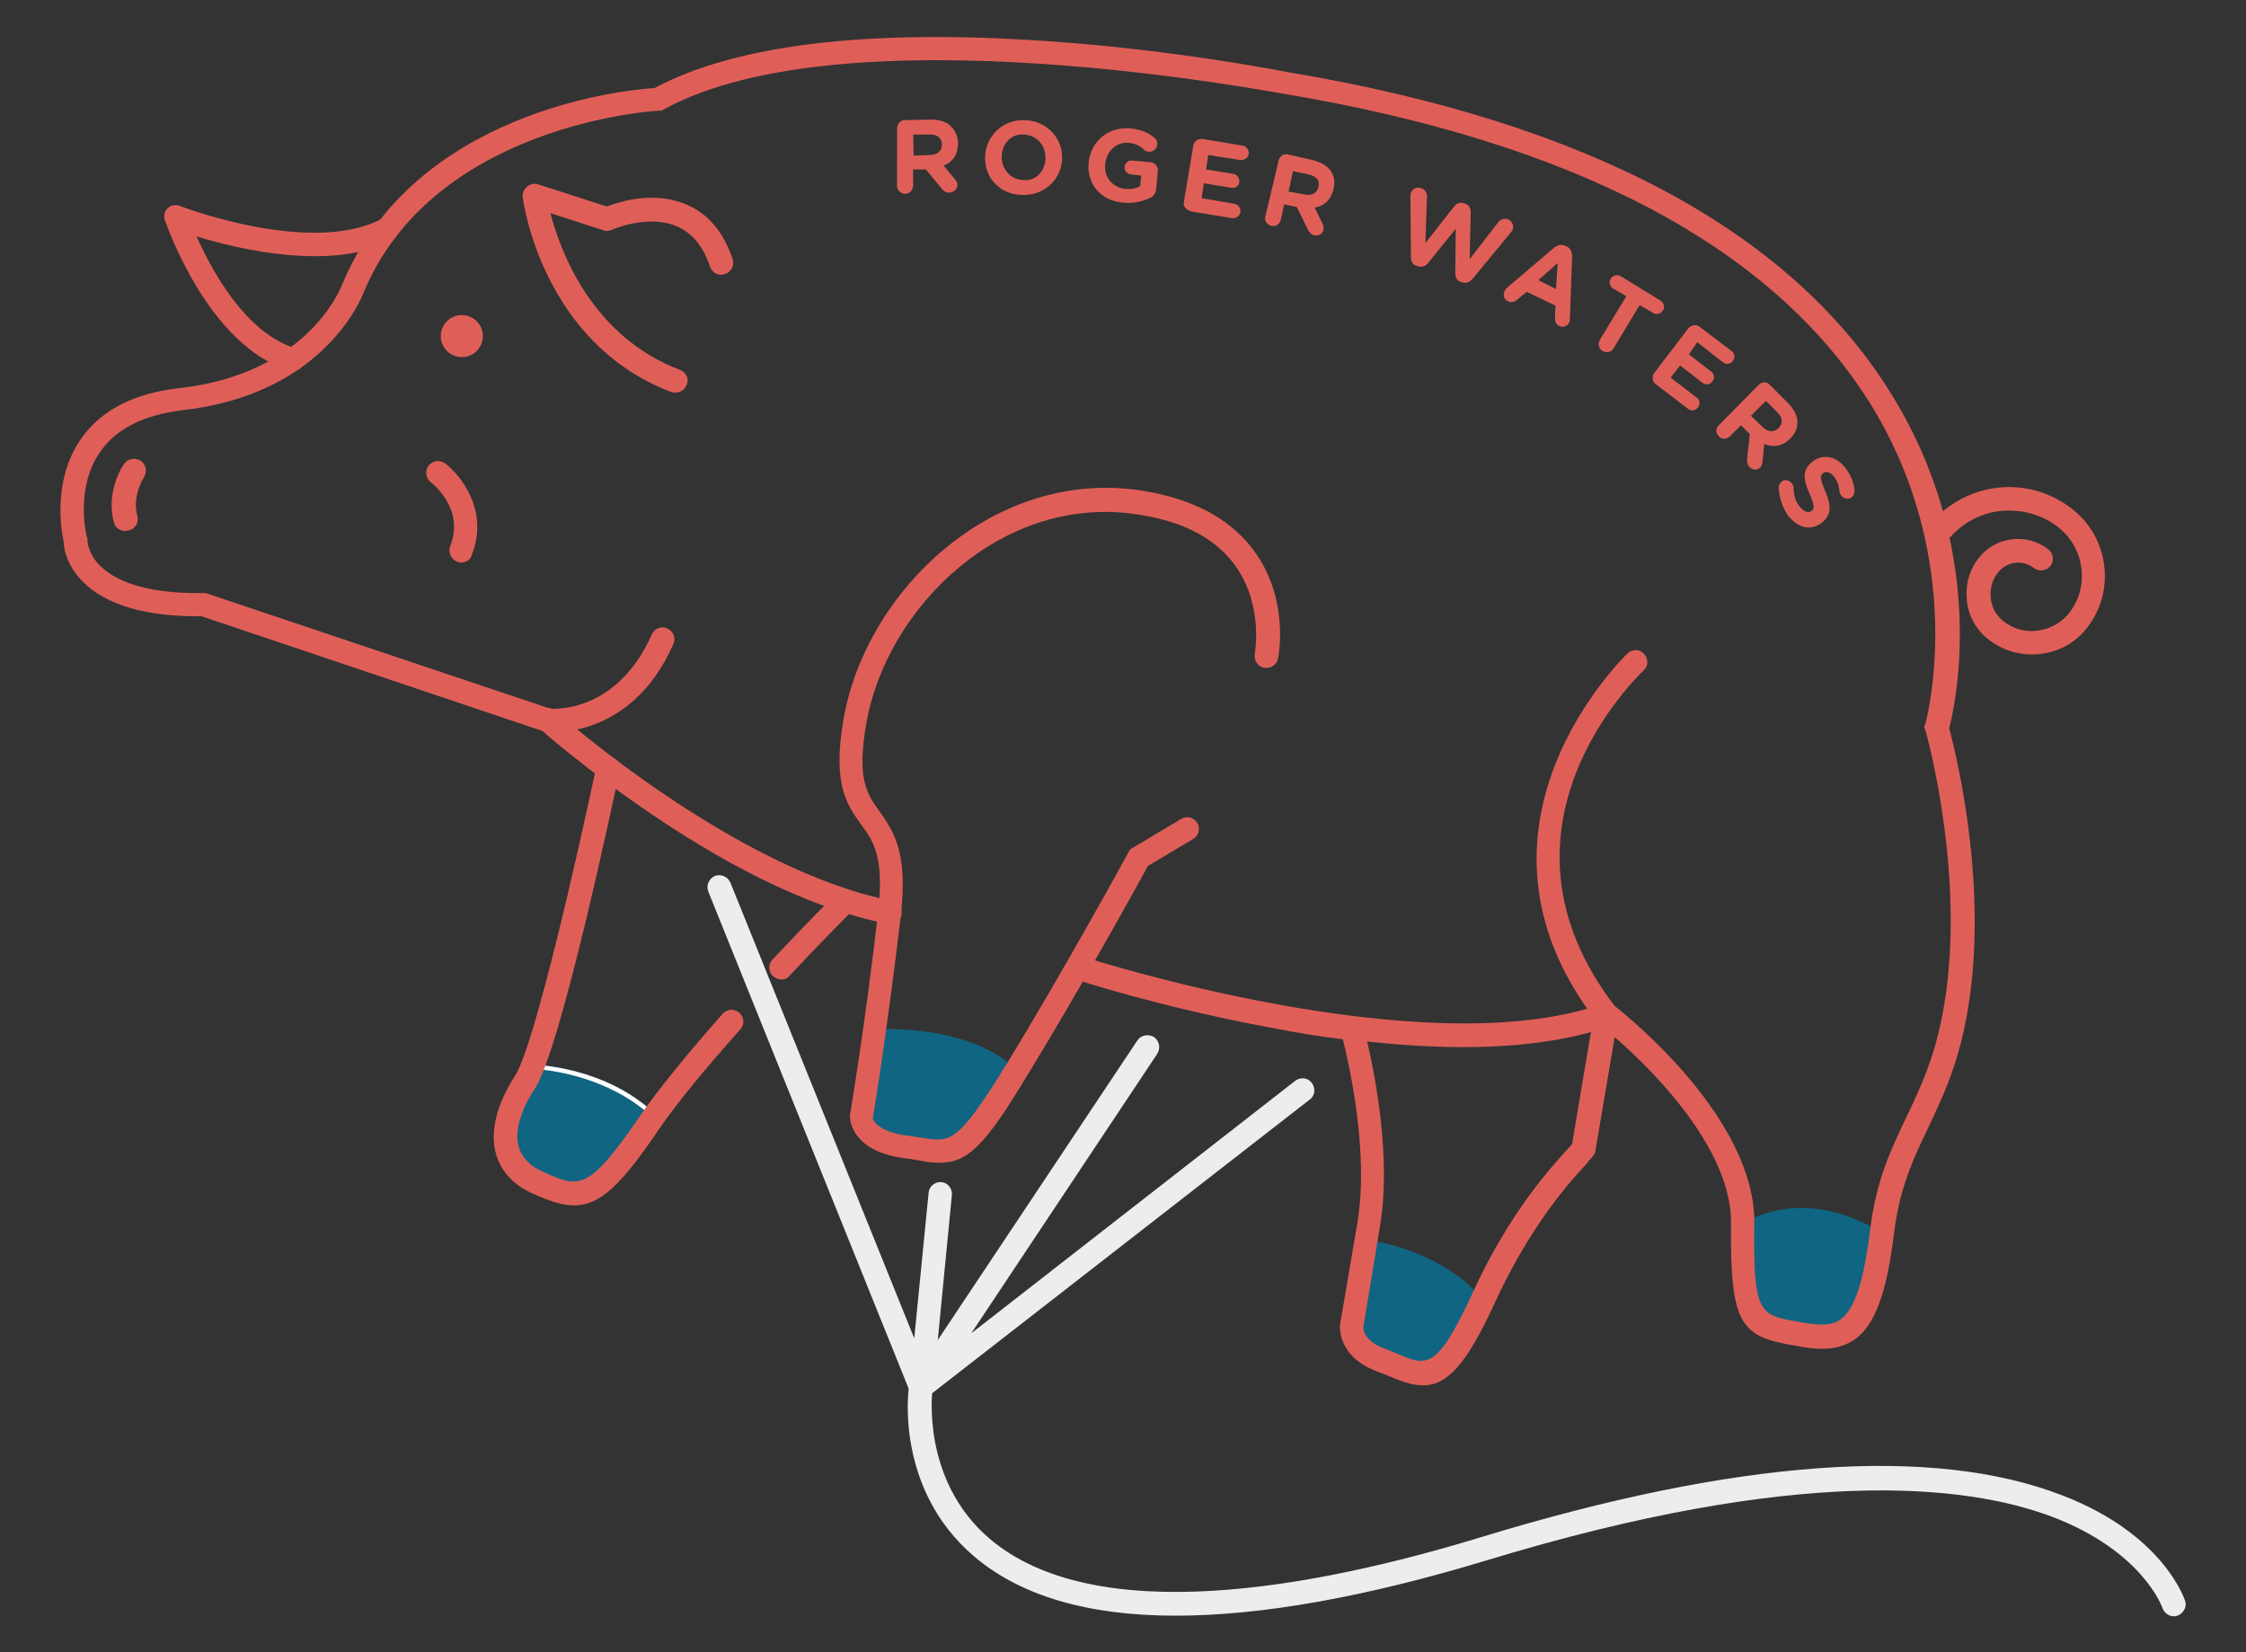 <?xml version="1.0" encoding="utf-8"?>
<!-- Generator: Adobe Illustrator 18.0.0, SVG Export Plug-In . SVG Version: 6.00 Build 0)  -->
<!DOCTYPE svg PUBLIC "-//W3C//DTD SVG 1.1//EN" "http://www.w3.org/Graphics/SVG/1.1/DTD/svg11.dtd">
<svg version="1.1" id="Layer_1" xmlns="http://www.w3.org/2000/svg" xmlns:xlink="http://www.w3.org/1999/xlink" x="0px" y="0px"
	 viewBox="0 0 405.6 298.4" enable-background="new 0 0 405.6 298.4" xml:space="preserve">
<rect x="0" y="0" width="405.6" height="298.4" fill="#333333" stroke="none"/>
<g>
	<g>
		<path fill="#106582" d="M118.4,201.2c-9.8,14.3-13.5,15.9-21.3,12.4s-5.5-14.3-0.8-21.4C96.3,192.3,109.3,192.5,118.4,201.2z"/>
		<path fill="#FFFFFF" d="M96.7,193.1c2.3,0.1,12.7,1.2,20.6,8.2c-6.7,9.7-10.3,13-14.3,13c-1.5,0-3.2-0.5-5.6-1.5
			c-2.1-1-3.6-2.6-4.2-4.8C92,203.6,94,197.4,96.7,193.1 M96.3,192.3c-4.7,7-7,17.9,0.8,21.4c2.2,1,4.1,1.6,5.9,1.6
			c4.5,0,8.4-3.7,15.4-14C109.3,192.5,96.3,192.3,96.3,192.3L96.3,192.3z"/>
	</g>
	<path fill="#106582" d="M183.7,193.3c-10.8,17.7-11.9,14.8-19.9,13.8c-8-1-8.1-5.3-8.1-5.3l2.4-15.9
		C158.1,185.9,174.9,184.7,183.7,193.3z"/>
	<path fill="#106582" d="M267.8,234.7c-8.1,17.7-11.2,13.6-18.4,10.9c-5.9-2.2-5.3-6.2-5.3-6.2l2.6-15.5
		C246.7,223.9,260.1,225.4,267.8,234.7z"/>
	<path fill="#106582" d="M339.9,222.7c-2.3,18.7-6.7,19.7-15,18.3c-8.3-1.4-10.4-1.3-10.2-20C314.7,221,325.3,213.6,339.9,222.7z"/>
	<g>
		<path fill="#DF5F58" d="M169.7,210c-1.1,0-2.3-0.1-3.6-0.4c-0.8-0.1-1.6-0.3-2.6-0.4c-9.8-1.2-10-7.1-10-7.4l0-0.2l0-0.2
			c0-0.2,2.7-15.8,5.1-36.9c1.1-9.8-0.9-12.6-3.1-15.6c-2.5-3.5-5.2-7.1-3.2-18.8c3.9-23.3,27.3-46,54.5-41.4
			c9.3,1.6,16,5.4,20.1,11.4c5.9,8.6,4,18.4,3.9,18.8c-0.2,1.2-1.4,1.9-2.5,1.7c-1.2-0.2-1.9-1.4-1.7-2.5c0-0.1,1.6-8.5-3.3-15.6
			c-3.4-5-9.2-8.2-17.3-9.5c-24.7-4.2-46,16.6-49.6,37.9c-1.7,9.9,0.2,12.5,2.4,15.6c2.4,3.4,5.2,7.2,3.9,18.6
			c-2.3,19.7-4.7,34.7-5.1,36.9c0.2,0.8,1.7,2.5,6.2,3.1c1,0.1,1.9,0.3,2.8,0.4c5,0.8,6.3,1.1,15.1-13.2
			c10.7-17.5,22-38.2,22.1-38.4l0.3-0.5l9.2-5.5c1-0.6,2.3-0.3,2.9,0.7c0.6,1,0.3,2.3-0.7,2.9l-8.2,4.9c-1.8,3.3-12.1,22-21.9,38
			C177.9,206.9,174.7,210,169.7,210z"/>
		<path fill="#DF5F58" d="M160.8,166.9c-0.1,0-0.3,0-0.4,0c-12.5-2.5-26.9-9.1-42.8-19.9c-11.8-8-19.8-15.1-20.1-15.4
			c-0.9-0.8-1-2.1-0.2-3c0.8-0.9,2.1-1,3-0.2c0.3,0.3,32.3,28.7,60.8,34.3c1.2,0.2,1.9,1.3,1.7,2.5
			C162.7,166.2,161.8,166.9,160.8,166.9z"/>
		<path fill="#DF5F58" d="M141.1,176.9c-0.5,0-1-0.2-1.5-0.6c-0.9-0.8-0.9-2.2-0.1-3c6.2-6.6,11-11.4,11.1-11.5c0.8-0.8,2.2-0.8,3,0
			c0.8,0.8,0.8,2.2,0,3c0,0-4.9,4.9-11,11.4C142.3,176.7,141.7,176.9,141.1,176.9z"/>
		<path fill="#DF5F58" d="M103.7,217.7c-2.2,0-4.5-0.8-7.4-2.1c-3.5-1.5-5.8-4-6.7-7.1c-1.2-4,0.1-9.1,3.4-14.2
			c3.6-5.5,11.8-42.2,14.7-55.9c0.2-1.2,1.4-1.9,2.5-1.7c1.2,0.2,1.9,1.4,1.7,2.5c-1.1,5.1-10.6,50.2-15.3,57.4
			c-2.7,4.1-3.7,7.9-2.9,10.6c0.6,1.9,2,3.4,4.3,4.4c6.6,3,8.2,3.7,17.6-10.1c3.2-4.6,8.2-10.8,14.9-18.4c0.8-0.9,2.1-1,3-0.2
			c0.9,0.8,1,2.1,0.2,3c-6.6,7.4-11.5,13.4-14.6,17.9C112.2,214,108.4,217.7,103.7,217.7z"/>
		<path fill="#DF5F58" d="M329.1,243.6c-1.5,0-3-0.2-4.5-0.5L324,243c-9.6-1.6-11.6-3.7-11.4-22c0.2-17.4-23.5-35.8-23.8-36
			l-0.2-0.2l-0.2-0.2c-27.3-35.3,5.2-66.2,5.5-66.6c0.9-0.8,2.2-0.8,3,0.1c0.8,0.9,0.8,2.2-0.1,3l0,0c-1.2,1.2-29.8,28.5-5.2,60.6
			c2.7,2.1,25.4,20.5,25.2,39.2c-0.2,16.4,0.9,16.6,7.9,17.8l0.5,0.1c3.4,0.6,5.7,0.7,7.3-0.6c2.4-1.8,4.1-6.8,5.2-15.9
			c1.1-9.2,3.8-14.7,6.6-20.6c3-6.3,6.1-12.8,7.4-24.6c2.5-22.2-3.9-45-4-45.2l-0.2-0.6l0.2-0.6c0.1-0.3,8-29.2-10.2-58.2
			c-17.7-28-53.1-46.7-105.3-55.5C231.4,17,153,1.5,119.8,19.8l-0.4,0.2l-0.5,0c-0.4,0-40.7,2.3-53.3,33
			c-0.3,0.7-7.1,18.3-32.8,21.1C25.9,75,21,77.4,18.1,81.6c-4.6,6.5-2.5,15.3-2.4,15.4l0.1,0.3l0,0.3c0,0.1,0,2.4,2.4,4.7
			c2.4,2.3,7.5,5,18.5,4.8l0.4,0l62.3,20.9c1.7,0.1,12.3,0.1,18.3-13.4c0.5-1.1,1.7-1.6,2.8-1.1c1.1,0.5,1.6,1.7,1.1,2.8
			c-3.9,9-9.9,12.9-14.2,14.5c-4.7,1.8-8.5,1.4-8.7,1.4l-0.2,0l-62.1-20.9c-10,0.1-17.2-2-21.4-6.2c-3.1-3.1-3.5-6.3-3.5-7.3
			c-0.4-1.7-2.1-11,3.1-18.5c3.6-5.2,9.6-8.3,17.8-9.2c23-2.6,29-17.8,29.3-18.5c13-31.7,51.4-35.4,56.5-35.7
			c14.6-7.8,38.4-10.7,70.5-8.5c24,1.6,44.1,5.7,44.3,5.7c53.5,9,89.9,28.4,108.2,57.5c18,28.6,12,56.4,10.8,60.9
			c1,3.8,6.4,25,4,46.3c-1.4,12.5-4.7,19.3-7.8,25.9c-2.7,5.6-5.2,10.9-6.2,19.3c-1.3,10.5-3.4,16.2-6.9,18.8
			C333.3,243.1,331.2,243.6,329.1,243.6z"/>
		<path fill="#DF5F58" d="M257,250.2c-1.8,0-3.7-0.6-6-1.6c-0.7-0.3-1.5-0.6-2.3-0.9c-7.4-2.8-6.7-8.3-6.7-8.5l3.1-18.2
			c2.2-12.8-1.5-28.9-2.6-33.3c-4.2-0.5-8.5-1.2-13-2.1c-19.6-3.6-35.3-8.7-35.5-8.8c-1.1-0.4-1.7-1.6-1.4-2.7
			c0.4-1.1,1.6-1.7,2.7-1.4c0.6,0.2,61.8,20,94.1,8.6c0.7-0.2,1.5-0.1,2.1,0.4c0.6,0.5,0.9,1.2,0.7,2l-4.1,24.2
			c0,0.2-0.1,0.5-0.3,0.7c-0.2,0.4-0.6,0.7-1.3,1.6c-2.8,3-10.2,11.1-16.7,25.4C264.7,246.7,261.2,250.2,257,250.2z M246.2,239.7
			c0,0.4,0.1,2.5,3.9,3.9c0.9,0.3,1.7,0.7,2.5,1c4.9,2.1,6.9,2.9,13.2-10.8c6.8-15,14.6-23.3,17.5-26.5c0.2-0.2,0.5-0.5,0.6-0.7
			l3.4-20.2c-10.5,2.9-24,3.5-40.4,1.7c1.4,6.1,4.4,21,2.3,33.4L246.2,239.7z"/>
		<path fill="#DF5F58" d="M52.9,67c-0.2,0-0.4,0-0.6-0.1c-14.6-4.3-22.2-26.2-22.5-27.1c-0.3-0.8-0.1-1.7,0.5-2.2
			c0.6-0.6,1.5-0.7,2.2-0.4c0.2,0.1,23.5,9,36.3,2.4c1-0.5,2.3-0.1,2.9,0.9c0.5,1,0.1,2.3-0.9,2.9c-10.9,5.6-27.4,1.7-35.3-0.7
			c2.8,6.3,9,17.6,17.9,20.2c1.1,0.3,1.8,1.5,1.4,2.6C54.7,66.4,53.8,67,52.9,67z"/>
		<path fill="#DF5F58" d="M122,70.9c-0.2,0-0.5,0-0.8-0.1C98.1,62,94.5,36.7,94.4,35.6c-0.1-0.7,0.2-1.4,0.8-1.9
			c0.6-0.5,1.3-0.6,2-0.4l12.4,4c2.2-0.9,8.7-2.9,14.5-0.3c3.9,1.7,6.6,5,8.2,9.8c0.4,1.1-0.2,2.3-1.4,2.7c-1.1,0.4-2.3-0.2-2.7-1.4
			c-1.2-3.6-3.2-6-5.9-7.2c-5.3-2.3-11.8,0.6-11.8,0.6c-0.5,0.2-1,0.3-1.5,0.1l-9.6-3.1c1.8,6.9,7.5,22.3,23.4,28.3
			c1.1,0.4,1.7,1.6,1.2,2.7C123.7,70.4,122.8,70.9,122,70.9z"/>
		<circle fill="#DF5F58" cx="83.4" cy="60.7" r="3.8"/>
		<path fill="#DF5F58" d="M366.9,118.2c-2.7,0-5.5-0.9-7.8-2.7c-2.2-1.7-3.6-4.2-3.9-7c-0.3-2.8,0.4-5.6,2.2-7.8
			c3-3.8,8.6-4.5,12.5-1.5c0.9,0.7,1.1,2.1,0.4,3c-0.7,0.9-2.1,1.1-3,0.4c-2-1.6-4.9-1.2-6.5,0.8c-2.1,2.7-1.7,6.7,1,8.8
			c1.8,1.4,4,2,6.2,1.7c2.2-0.3,4.2-1.4,5.6-3.1c3.8-4.8,2.9-11.7-1.8-15.5c-3-2.4-6.8-3.4-10.6-3c-3.8,0.4-7.2,2.4-9.6,5.4
			c-0.7,0.9-2.1,1.1-3,0.4c-0.9-0.7-1.1-2.1-0.4-3c3.1-3.9,7.5-6.4,12.4-7c4.9-0.6,9.8,0.8,13.7,3.9c6.6,5.2,7.8,14.9,2.5,21.5
			C374.4,116.6,370.7,118.2,366.9,118.2z"/>
	</g>
	<path fill="#DF5F58" d="M22.6,95.9c-0.9,0-1.8-0.6-2-1.5c-1.6-5.5,1.6-10.4,1.8-10.6c0.7-1,2-1.2,3-0.6c1,0.7,1.2,2,0.6,3
		c-0.1,0.1-2.2,3.5-1.2,7c0.3,1.1-0.3,2.3-1.5,2.6C23,95.8,22.8,95.9,22.6,95.9z"/>
	<path fill="#DF5F58" d="M83.3,101.6c-0.3,0-0.5,0-0.8-0.2c-1.1-0.4-1.6-1.7-1.2-2.8c2.7-6.6-3.2-11.3-3.5-11.5
		c-0.9-0.7-1.1-2.1-0.4-3c0.7-0.9,2-1.1,3-0.4c3,2.3,7.9,8.7,4.8,16.5C85,101.1,84.2,101.6,83.3,101.6z"/>
	<path fill="#EDEDED" d="M166.3,252.6c-0.9,0-1.6-0.5-2-1.3L127.9,161c-0.4-1.1,0.1-2.3,1.2-2.8c1.1-0.4,2.3,0.1,2.8,1.2l33.2,82.3
		l2.6-26.3c0.1-1.2,1.2-2,2.3-1.9c1.2,0.1,2,1.2,1.9,2.3l-3.4,35c-0.1,1-0.8,1.8-1.8,1.9C166.5,252.6,166.4,252.6,166.3,252.6z"/>
	<path fill="#EDEDED" d="M166.3,252.6c-0.5,0-1-0.2-1.5-0.6c-0.8-0.7-0.9-1.9-0.3-2.7l40.9-61.4c0.7-1,2-1.2,3-0.6
		c1,0.7,1.2,2,0.6,3l-33.6,50.5l58.5-45.6c0.9-0.7,2.3-0.6,3,0.4c0.7,0.9,0.6,2.3-0.4,3l-68.9,53.6
		C167.2,252.5,166.7,252.6,166.3,252.6z"/>
	<path fill="#EDEDED" d="M212.3,291.8c-15.9,0-28.1-3.6-36.5-10.8c-14.2-12.2-11.8-30.1-11.6-30.8c0.2-1.2,1.3-2,2.4-1.8
		c1.2,0.2,2,1.3,1.8,2.4l0,0c0,0.2-2.2,16.3,10.2,27c19.1,16.4,58.7,9,88.6-0.1c46.4-14.2,81.9-16.7,105.3-7.6
		c18.1,7,21.9,18.5,22.1,19c0.4,1.1-0.3,2.3-1.4,2.7c-1.1,0.4-2.3-0.3-2.7-1.4c0-0.1-3.6-10.3-20-16.5c-15.5-5.8-45.8-9.2-102,7.9
		C246.4,288.5,227.6,291.8,212.3,291.8z"/>
	<g>
		<path fill="#DF5F58" d="M162,23.2c0-0.8,0.6-1.5,1.4-1.5l4.6-0.1c1.7,0,3,0.4,3.8,1.3c0.7,0.7,1.2,1.7,1.2,3l0,0
			c0,2.1-1,3.4-2.6,4l2,2.4c0.3,0.4,0.5,0.6,0.5,1.1c0,0.8-0.7,1.3-1.4,1.4c-0.7,0-1.1-0.3-1.4-0.7l-2.9-3.5l-2.3,0l0,2.9
			c0,0.8-0.6,1.5-1.4,1.5c-0.8,0-1.5-0.6-1.5-1.4L162,23.2z M167.9,28c1.4,0,2.2-0.8,2.2-1.9l0,0c0-1.2-0.9-1.9-2.3-1.8l-2.9,0
			l0.1,3.8L167.9,28z"/>
		<path fill="#DF5F58" d="M177.9,28.2L177.9,28.2c0.2-3.8,3.3-6.7,7.3-6.5c4,0.2,6.8,3.4,6.6,7.1l0,0c-0.2,3.7-3.3,6.6-7.3,6.4
			C180.4,35.1,177.7,31.9,177.9,28.2z M188.8,28.7L188.8,28.7c0.1-2.3-1.4-4.2-3.8-4.4s-4,1.6-4.1,3.9l0,0c-0.1,2.2,1.5,4.2,3.8,4.3
			C187,32.8,188.7,31,188.8,28.7z"/>
		<path fill="#DF5F58" d="M196.6,29.3L196.6,29.3c0.4-3.8,3.6-6.5,7.6-6.1c2,0.2,3.2,0.8,4.3,1.7c0.3,0.2,0.5,0.7,0.5,1.2
			c-0.1,0.8-0.8,1.4-1.6,1.3c-0.4,0-0.7-0.2-0.8-0.4c-0.7-0.6-1.5-1.1-2.8-1.2c-2.1-0.2-3.9,1.4-4.2,3.7l0,0
			c-0.3,2.4,1.2,4.3,3.5,4.6c1,0.1,2,0,2.8-0.5l0.2-1.9l-1.9-0.2c-0.7-0.1-1.2-0.7-1.1-1.4c0.1-0.7,0.7-1.2,1.4-1.1l3.3,0.3
			c0.8,0.1,1.4,0.8,1.3,1.6l-0.3,3.2c-0.1,0.8-0.5,1.4-1.2,1.7c-1.1,0.5-2.8,1-4.7,0.8C198.7,36.3,196.2,33.1,196.6,29.3z"/>
		<path fill="#DF5F58" d="M213.8,36.4l1.7-10.1c0.1-0.8,0.9-1.3,1.7-1.2l7.2,1.2c0.7,0.1,1.2,0.8,1.1,1.5c-0.1,0.7-0.8,1.2-1.5,1.1
			l-5.8-0.9l-0.4,2.6l4.9,0.8c0.7,0.1,1.2,0.8,1.1,1.5c-0.1,0.7-0.8,1.2-1.5,1l-4.9-0.8l-0.4,2.7l5.9,1c0.7,0.1,1.2,0.8,1.1,1.5
			c-0.1,0.7-0.8,1.2-1.5,1.1l-7.3-1.2C214.1,37.9,213.6,37.2,213.8,36.4z"/>
		<path fill="#DF5F58" d="M230.9,29c0.2-0.8,0.9-1.3,1.7-1.1l4.4,1c1.6,0.4,2.8,1.1,3.4,2.1c0.6,0.9,0.7,2,0.4,3.2l0,0
			c-0.5,2-1.7,3-3.4,3.3l1.4,2.8c0.2,0.4,0.3,0.7,0.2,1.2c-0.2,0.8-1,1.2-1.6,1c-0.6-0.1-1-0.6-1.2-1l-2-4.1l-2.3-0.5l-0.6,2.8
			c-0.2,0.8-0.9,1.3-1.7,1.1c-0.8-0.2-1.3-0.9-1.1-1.7L230.9,29z M235.5,35.1c1.4,0.3,2.3-0.2,2.6-1.3l0,0c0.3-1.2-0.4-2-1.8-2.3
			l-2.8-0.6l-0.8,3.7L235.5,35.1z"/>
		<path fill="#DF5F58" d="M254.7,35.3c0-0.2,0-0.4,0.1-0.5c0.3-0.8,1.1-1.1,1.9-0.8c0.6,0.2,1,0.8,1,1.4l-0.3,8.5l5.2-6.6
			c0.4-0.6,1.1-0.8,1.8-0.6l0.2,0.1c0.7,0.2,1,0.8,1,1.6l-0.2,8.4l5.2-6.7c0.4-0.5,1-0.7,1.7-0.5c0.7,0.3,1.1,1,0.9,1.8
			c-0.1,0.2-0.2,0.4-0.3,0.5l-7,8.5c-0.5,0.6-1.2,0.8-1.8,0.6l-0.3-0.1c-0.7-0.2-1-0.8-1-1.6l0.1-8l-5,6.2c-0.5,0.6-1.1,0.8-1.8,0.6
			l-0.3-0.1c-0.7-0.2-1-0.8-1-1.6L254.7,35.3z"/>
		<path fill="#DF5F58" d="M272.1,52l8.6-7.3c0.6-0.5,1.3-0.6,2-0.3l0.2,0.1c0.7,0.3,1,1,1,1.8l-0.4,11.3c0,0.2,0,0.4-0.1,0.6
			c-0.3,0.7-1.1,1-1.8,0.7c-0.6-0.3-0.8-0.8-0.8-1.5l0.1-2.2l-5.2-2.5l-1.8,1.5c-0.5,0.4-1.1,0.5-1.6,0.2c-0.7-0.3-0.9-1.1-0.6-1.8
			C271.8,52.3,272,52.1,272.1,52z M281,52.2l0.3-4.7l-3.5,3.1L281,52.2z"/>
		<path fill="#DF5F58" d="M293.7,53.5l-2.4-1.4c-0.6-0.4-0.8-1.2-0.4-1.8c0.4-0.6,1.2-0.8,1.8-0.4l7.2,4.4c0.6,0.4,0.8,1.2,0.4,1.8
			c-0.4,0.6-1.2,0.8-1.8,0.4l-2.4-1.4l-4.7,7.8c-0.4,0.7-1.3,0.9-2,0.5c-0.7-0.4-0.9-1.3-0.5-2L293.7,53.5z"/>
		<path fill="#DF5F58" d="M298.7,67.4l6.2-8.1c0.5-0.6,1.4-0.8,2-0.3l5.8,4.4c0.6,0.4,0.7,1.3,0.2,1.8c-0.4,0.6-1.2,0.7-1.8,0.2
			l-4.6-3.6L305,64l4,3.1c0.6,0.4,0.7,1.3,0.2,1.8c-0.4,0.6-1.2,0.7-1.8,0.2l-4-3.1l-1.7,2.2l4.7,3.6c0.6,0.4,0.7,1.3,0.2,1.8
			c-0.4,0.6-1.2,0.7-1.8,0.2l-5.9-4.5C298.4,68.9,298.3,68,298.7,67.4z"/>
		<path fill="#DF5F58" d="M317.6,69.5c0.6-0.6,1.5-0.6,2,0l3.2,3.2c1.2,1.2,1.8,2.4,1.8,3.6c0,1-0.4,2-1.3,2.9l0,0
			c-1.5,1.5-3.1,1.6-4.7,1l-0.3,3.1c-0.1,0.5-0.1,0.8-0.4,1.1c-0.6,0.6-1.4,0.5-1.9,0c-0.5-0.5-0.5-1-0.5-1.5l0.5-4.5l-1.6-1.6l-2,2
			c-0.6,0.6-1.5,0.6-2,0c-0.6-0.6-0.6-1.5,0-2L317.6,69.5z M318.3,77.1c1,1,2.1,1,2.9,0.2l0,0c0.9-0.9,0.7-1.9-0.3-2.9l-2-2
			l-2.7,2.7L318.3,77.1z"/>
		<path fill="#DF5F58" d="M321.2,88.1c0-0.4,0.2-0.8,0.5-1.1c0.6-0.5,1.4-0.3,1.9,0.3c0.2,0.3,0.3,0.6,0.3,0.8
			c0,1.2,0.3,2.4,1.1,3.4c0.7,0.9,1.5,1.2,2.1,0.8l0,0c0.6-0.4,0.6-1-0.3-3.1c-1.1-2.5-1.5-4.3,0.6-5.9l0,0c1.9-1.4,4.3-0.9,5.9,1.3
			c1,1.3,1.5,2.6,1.6,4c0,0.4-0.1,0.9-0.5,1.2c-0.6,0.5-1.4,0.3-1.9-0.3c-0.2-0.2-0.2-0.4-0.3-0.7c-0.1-1.1-0.4-2-1-2.7
			c-0.7-0.9-1.4-1-1.9-0.7l0,0c-0.7,0.5-0.6,1.1,0.3,3.3c1.1,2.5,1.2,4.3-0.6,5.7l0,0c-2.1,1.6-4.4,0.9-6.2-1.4
			C321.9,91.6,321.3,89.9,321.2,88.1z"/>
	</g>
</g>
</svg>
